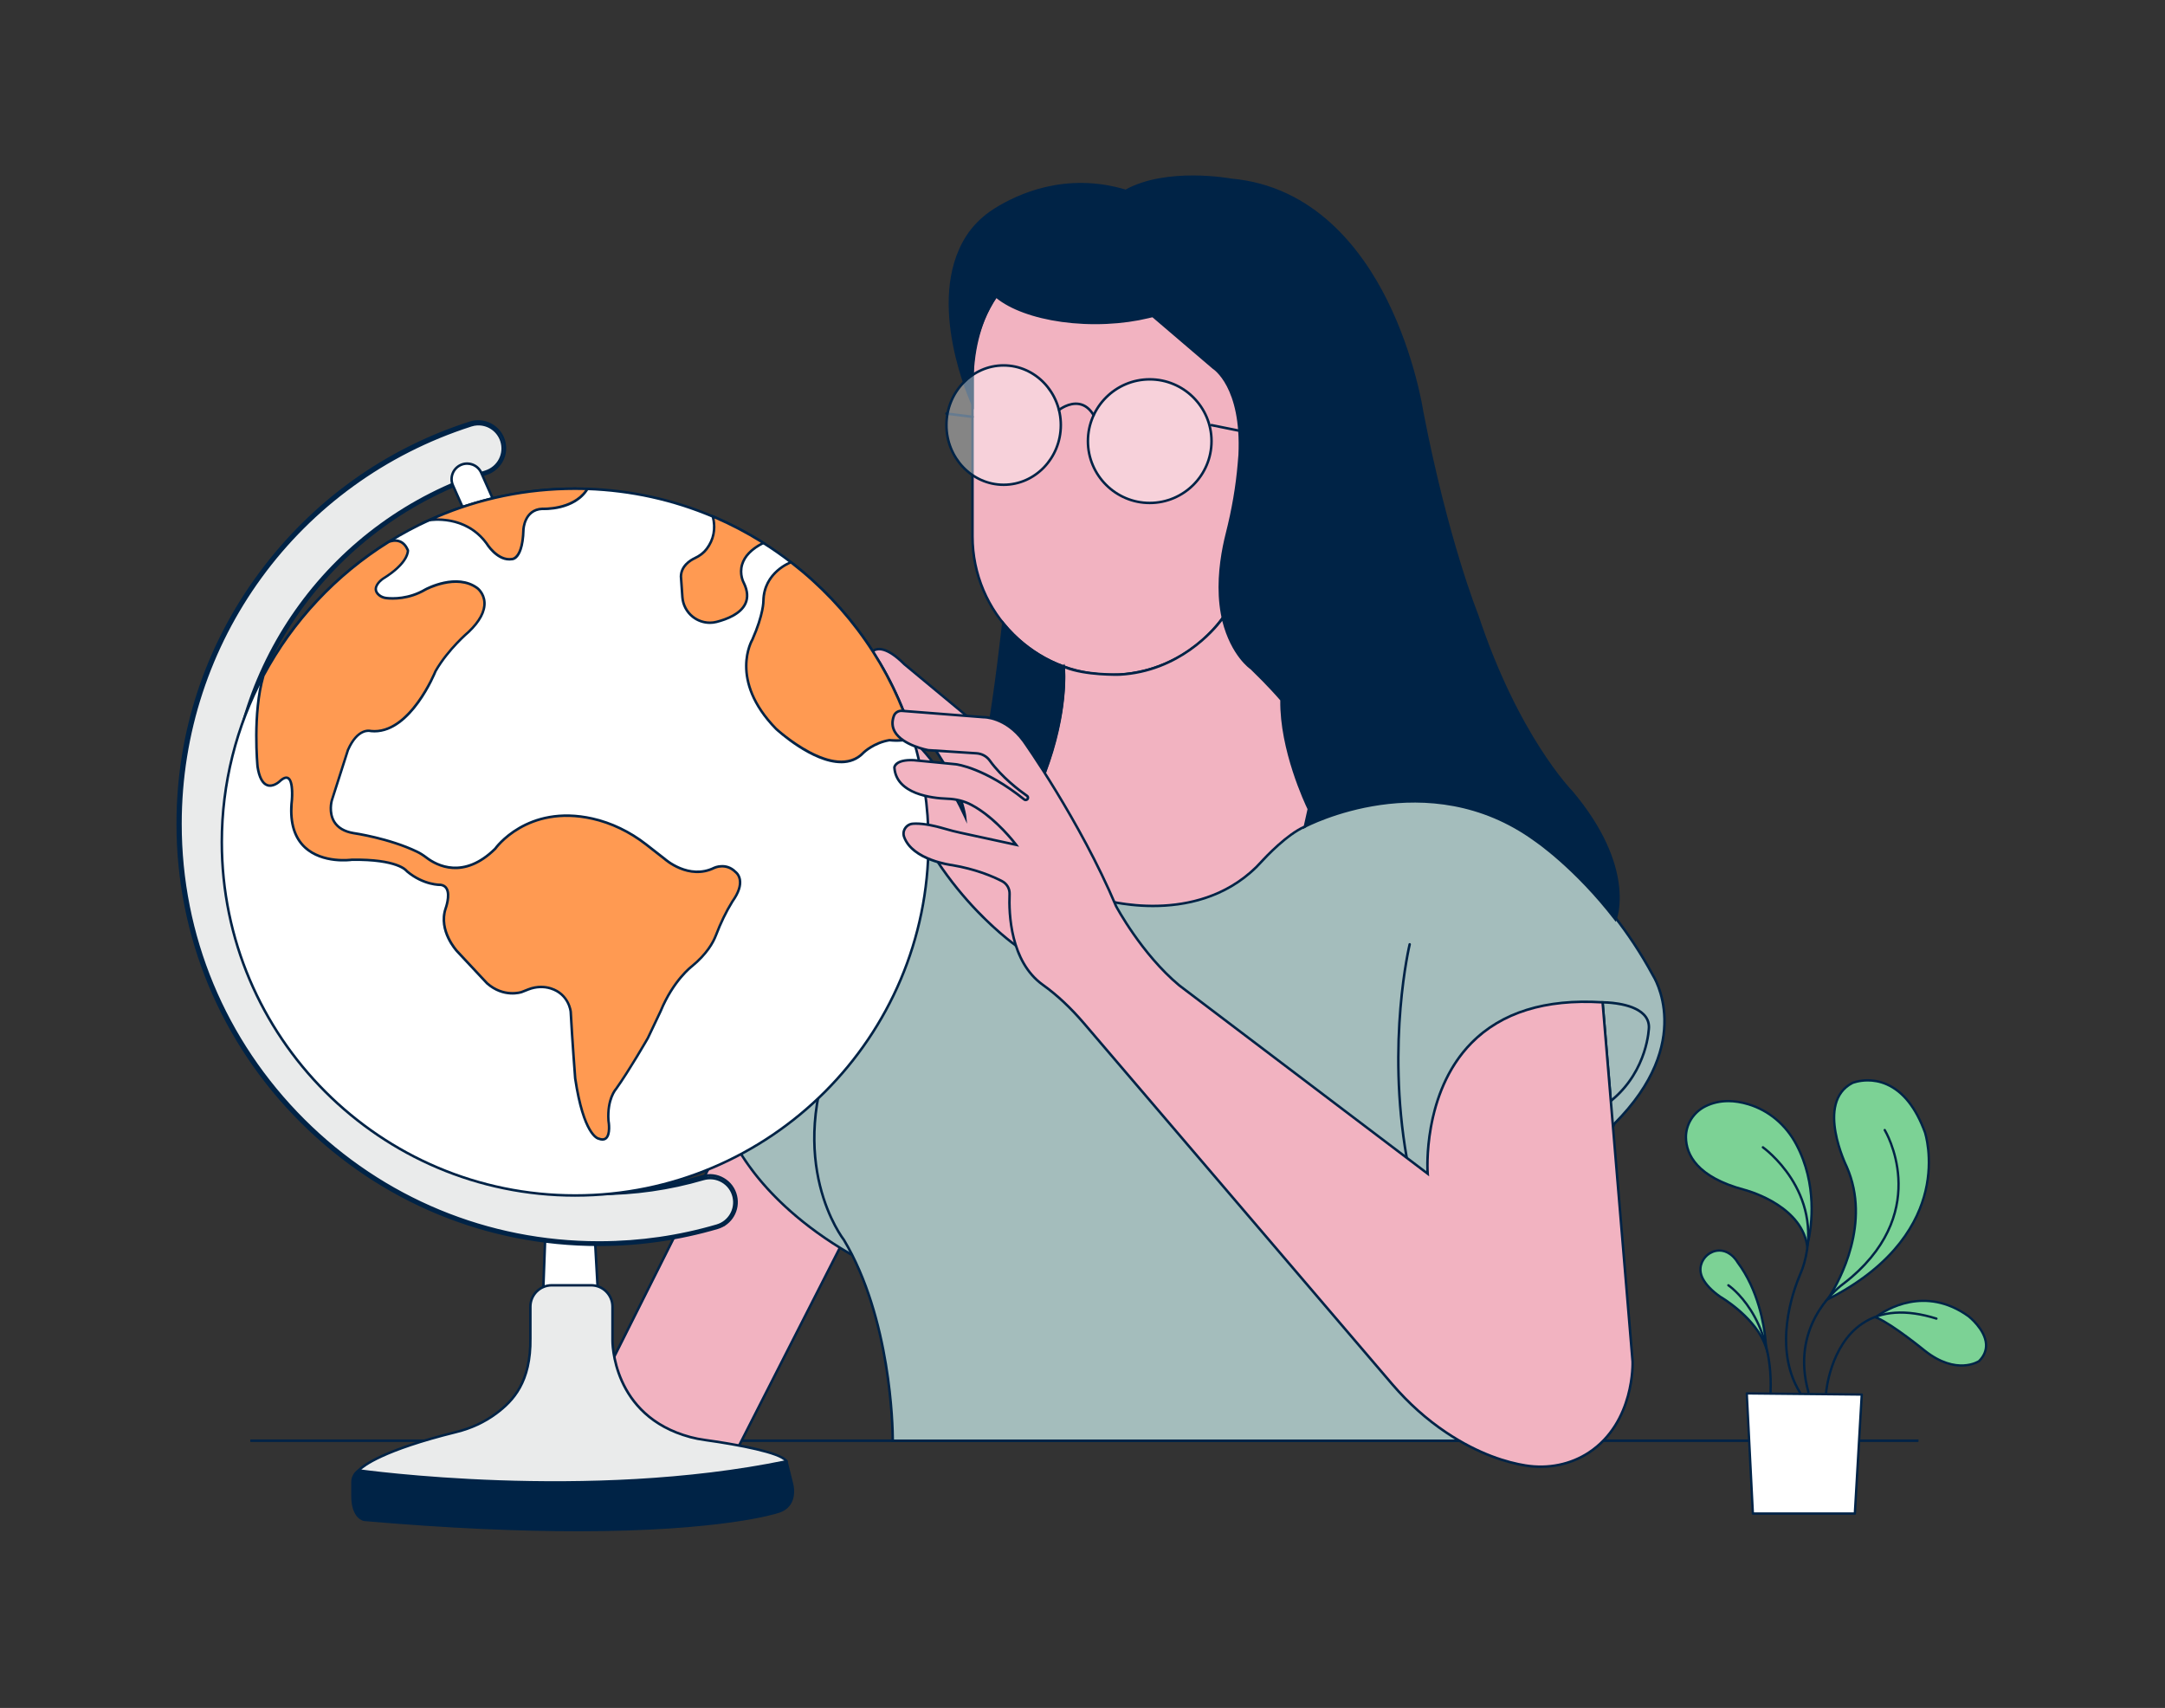 <?xml version="1.0" encoding="UTF-8"?>
<svg xmlns="http://www.w3.org/2000/svg" id="a" width="865.76" height="682.89" viewBox="0 0 865.76 682.89">
  <rect x="0" y="0" width="865.76" height="682.89" fill="#333333" stroke="none"/>
  <g>
    <g>
      <rect x="500.67" y="267.7" width="39" height="68" fill="#002346"></rect>
      <path d="M540.17,336.2h-40v-69h40v69Zm-39-1h38v-67h-38v67Z" fill="#002346"></path>
    </g>
    <rect x="100.1" y="575.54" width="667.07" height="1" fill="#002346"></rect>
    <g>
      <polygon points="291.25 451.43 229.88 573.83 291.25 586.44 337.2 496.26 291.25 451.43" fill="#f2b3c1"></polygon>
      <path d="M291.52,587.01l-62.38-12.82,61.97-123.59,.49,.48,46.21,45.09-46.29,90.85Zm-60.9-13.53l60.36,12.4,45.61-89.51-45.2-44.1-60.77,121.21Z" fill="#002346"></path>
    </g>
    <g>
      <path d="M291.25,451.43s8.52,26.61,48.8,49.96l27.66-35.93-42.4-64.53-34.06,50.5Z" fill="#a4bdbc"></path>
      <path d="M340.18,502.04l-.38-.22c-39.98-23.18-48.94-49.97-49.03-50.24l-.07-.23,34.62-51.32,43.01,65.46-28.14,36.56Zm-48.38-50.54c.95,2.62,10.75,27.45,48.12,49.24l27.17-35.3-41.79-63.6-33.5,49.67Z" fill="#002346"></path>
    </g>
    <g>
      <path d="M522.08,329.94s48.51-26.4,92.06,5.44c0,0,27.38,18.5,46.79,54.48,0,0,17.79,26.28-15.36,59.43l-40.26,94.2v32.57h-248.31s.54-46.68-19.54-80.33c0,0-24.42-30.39-3.26-79.79,0,0,17.63-85.21,54.95-90.64l24.46-6.49,108.47,11.14h0Z" fill="#a4bdbc"></path>
      <path d="M605.81,576.56h-249.32v-.51c.01-.47,.31-46.93-19.46-80.07-.21-.25-24.31-31.12-3.31-80.2,.25-1.17,4.72-22.06,13.5-43.32,8.33-20.18,22.35-44.82,41.86-47.66l24.49-6.5h.09s108.3,11.13,108.3,11.13c2.77-1.44,50.23-25.34,92.47,5.54,.26,.18,27.69,18.97,46.94,54.65,.15,.22,17.59,26.92-15.38,59.95l-40.18,94.02v32.97Zm-248.31-1h247.31v-32.17l40.41-94.45c32.45-32.45,15.47-58.54,15.3-58.8-19.15-35.49-46.38-54.16-46.66-54.35-41.17-30.1-87.38-7.55-91.28-5.55v.26l-108.93-11.19-24.37,6.47c-36.61,5.33-54.41,89.41-54.59,90.26l-.03,.1c-20.8,48.56,2.95,78.98,3.19,79.28,18.84,31.56,19.63,74.97,19.65,80.14Z" fill="#002346"></path>
    </g>
    <g>
      <path d="M444.26,94.02h0c30.58,0,55.36,24.79,55.36,55.37v65.06c0,30.58-24.79,55.37-55.36,55.37h0c-30.58,0-55.36-24.79-55.36-55.37v-65.06c0-30.58,24.79-55.37,55.36-55.37Z" fill="#f2b3c1"></path>
      <path d="M444.26,270.32c-30.8,0-55.87-25.06-55.87-55.87v-65.06c0-30.81,25.06-55.87,55.87-55.87s55.86,25.06,55.86,55.87v65.06c0,30.81-25.06,55.87-55.86,55.87Zm0-175.8c-30.25,0-54.87,24.61-54.87,54.87v65.06c0,30.26,24.61,54.87,54.87,54.87s54.86-24.61,54.86-54.87v-65.06c0-30.26-24.61-54.87-54.86-54.87Z" fill="#002346"></path>
    </g>
    <g>
      <path d="M440.09,100.29c2.05,7.12,7.67,16.13,20.92,26.07l24.16,20.65s11.86,6.99,10.54,34.91l-.29,3.47c-.79,9.4-2.43,18.71-4.76,27.86-3.42,13.41-6.54,36.72,7.35,51.64,.77,.83,1.61,1.6,2.46,2.36,4.29,3.81,23.61,21.89,24.65,39.22,.04,.66,.01,1.32-.04,1.97-.27,3.43-1.04,14.72-3.24,22.05,0,0,48.57-26.19,92.06,5.44,0,0,15.82,10.54,32.07,31.63,0,0,8.35-20.21-17.57-50.96,0,0-21.53-21.53-37.78-70.73,0,0-11.86-29-21.97-81.28,0,0-12.74-86.99-76.44-92.7,0,0-25.53-4.81-42.07,4.46-8.49,4.75-12.75,14.6-10.05,23.95h0Z" fill="#002346"></path>
      <path d="M646.1,368.55l-.53-.69c-16.01-20.77-31.79-31.41-31.95-31.52-42.74-31.09-91.06-5.68-91.54-5.42l-1.06,.57,.35-1.16c2.06-6.87,2.87-17.35,3.17-21.29l.05-.65c.06-.77,.07-1.36,.04-1.9-1.03-17.23-20.58-35.41-24.48-38.88-.96-.86-1.75-1.59-2.49-2.39-14.18-15.23-10.76-39.18-7.47-52.1,2.39-9.38,3.99-18.73,4.75-27.78l.29-3.47c1.29-27.21-10.18-34.37-10.3-34.44l-24.23-20.7c-10.19-7.65-16.94-15.52-20.09-23.45v.55l-.98-3.4c-2.75-9.51,1.48-19.6,10.29-24.53,16.51-9.25,42.15-4.56,42.41-4.51,33.09,2.96,52.24,28.15,62.46,48.76,11.05,22.27,14.35,44.14,14.38,44.36,9.98,51.6,21.82,80.87,21.94,81.16,16.03,48.53,37.46,70.35,37.67,70.57,25.85,30.66,17.76,51.3,17.68,51.5l-.33,.8Zm-80.53-48.65c15.06,0,32.24,3.71,48.62,15.62,.14,.09,15.68,10.56,31.59,30.98,1.17-4.15,4.67-22.97-17.77-49.58-.19-.19-21.77-22.15-37.87-70.9-.11-.26-11.98-29.61-21.99-81.34-.04-.24-3.31-21.97-14.3-44.1-10.11-20.37-29.03-45.26-61.69-48.19-.3-.05-25.59-4.67-41.78,4.4-8.29,4.64-12.33,14.08-9.91,23.05l.09,.32c2.5,8.67,9.48,17.36,20.74,25.81l24.18,20.67c.42,.24,12.03,7.41,10.71,35.31l-.29,3.49c-.76,9.1-2.37,18.5-4.77,27.94-3.25,12.73-6.62,36.3,7.23,51.18,.71,.77,1.49,1.49,2.43,2.33,3.96,3.51,23.76,21.94,24.82,39.56,.04,.59,.02,1.22-.04,2.04l-.05,.65c-.29,3.77-1.04,13.47-2.9,20.41,4.28-2.07,21.44-9.63,42.94-9.63Z" fill="#002346"></path>
    </g>
    <g>
      <path d="M388.89,161.51s-18.86-40.34-2.23-66.67c2.82-4.46,6.68-8.15,11.14-10.97,8.92-5.64,28.31-14.78,52.33-7.53,0,0-11.05,5.11-10.85,17.9,0,0-47.82,3.04-50.39,55.14v12.12h0Z" fill="#002346"></path>
      <path d="M389.39,163.75l-.95-2.03c-.19-.41-18.78-40.89-2.2-67.15,2.79-4.4,6.59-8.15,11.3-11.13,9.4-5.94,28.74-14.83,52.74-7.59l1.26,.38-1.19,.55c-.11,.05-10.75,5.14-10.56,17.44v.48s-.47,.03-.47,.03c-.12,0-12.01,.84-24.04,7.98-11.08,6.57-24.56,20.01-25.88,46.68v14.35Zm42.79-89.6c-15.27,0-27.33,5.85-34.11,10.15-4.58,2.9-8.28,6.54-10.99,10.81-14.08,22.29-2.28,55.17,1.31,63.97v-9.69c1.34-27.16,15.1-40.84,26.4-47.54,10.87-6.44,21.63-7.83,23.98-8.06,.05-10.24,7.28-15.61,10.06-17.3-5.87-1.66-11.45-2.34-16.66-2.34Z" fill="#002346"></path>
    </g>
    <g>
      <path d="M425.35,266.5s2.55,22.33-12,52.84l25.92,39.89s37.76,12.32,63.11-12.54c.61-.6,1.19-1.22,1.76-1.85,2.41-2.64,10.63-11.29,17.68-14.36l1.57-7.04s-11.28-22.59-10.92-43.61c0,0-4.15-4.97-12.01-12.59,0,0-8.03-5.39-11.47-20.17,0,0-14.12,21.15-41.26,22.64,0,0-14.52,.38-22.39-3.2h0Z" fill="#f2b3c1"></path>
      <path d="M461.08,362.72c-12.45,0-21.78-2.95-21.97-3.01l-.17-.06-.1-.15-26.07-40.12,.12-.25c13.42-28.15,12.21-49.54,11.98-52.27l-.39-.18,1.22-1.28,.1,.78c7.73,3.36,21.76,3.04,21.9,3.04,26.57-1.46,40.72-22.21,40.86-22.42l.64-.96,.26,1.12c3.35,14.39,11.18,19.82,11.26,19.87,7.86,7.61,12.07,12.63,12.12,12.68l.12,.14v.19c-.36,20.65,10.75,43.15,10.86,43.38l.08,.16-1.66,7.46-.23,.1c-6.95,3.02-15.16,11.66-17.51,14.24-.67,.74-1.23,1.33-1.78,1.87-12.81,12.56-28.87,15.67-41.65,15.67Zm-21.49-3.91c2.74,.83,38.45,11.05,62.44-12.47,.53-.52,1.08-1.1,1.74-1.83,2.36-2.59,10.54-11.19,17.62-14.38l1.48-6.62c-1-2.07-11.17-23.57-10.9-43.49-.73-.86-4.83-5.6-11.86-12.41-.26-.16-7.79-5.36-11.35-19.36-3.08,4.06-17.13,20.66-41,21.97-.59,.02-13.84,.32-21.84-2.91,.28,4.39,.75,25.15-11.99,52l25.67,39.5Z" fill="#002346"></path>
    </g>
    <g>
      <path d="M401.2,249.25s-2.95,27.21-6.25,45.37l21.29,18.26s10.6-24.83,9.11-46.38c0,0-13.35-3.92-24.15-17.25h0Z" fill="#002346"></path>
      <path d="M416.43,313.7l-22.03-18.89,.05-.28c3.26-17.94,6.22-45.06,6.25-45.33l.13-1.19,.76,.93c10.58,13.06,23.77,17.05,23.9,17.08l.33,.1,.02,.35c1.48,21.42-9.04,46.36-9.15,46.61l-.27,.63Zm-20.94-19.28l20.55,17.62c1.61-3.98,10.04-25.97,8.83-45.18-2.1-.7-13.63-4.96-23.31-16.39-.6,5.39-3.22,28.12-6.07,43.95Z" fill="#002346"></path>
    </g>
    <g>
      <path d="M640.85,400.77s18.55-.17,18.55,9.93c0,0-.19,17.3-15.26,29.51l-3.3-39.44h.01Z" fill="#a4bdbc"></path>
      <path d="M643.72,441.19l-3.42-40.92h.54v.5s0-.5,0-.5c.48,0,11.73-.05,16.72,4.9,1.55,1.53,2.33,3.39,2.33,5.53,0,.18-.37,17.68-15.45,29.9l-.73,.59Zm-2.34-39.92l3.17,37.94c14-11.89,14.34-28.35,14.34-28.52,0-1.85-.68-3.48-2.04-4.81-4.11-4.07-13.19-4.55-15.48-4.6Z" fill="#002346"></path>
    </g>
    <path d="M617.99,504.74c-.26,0-.53-.1-.72-.31-15.97-16.74-46.55-34.11-46.86-34.29-.48-.27-.65-.88-.38-1.36,.27-.48,.88-.65,1.36-.38,.31,.17,31.14,17.69,47.32,34.65,.38,.4,.37,1.03-.03,1.41-.19,.18-.44,.28-.69,.28Z" fill="#ec1c24"></path>
    <path d="M562.53,463.43c-.24,0-.45-.17-.49-.41-8.16-46.45,1.1-85.19,1.19-85.57,.07-.27,.34-.43,.6-.37s.43,.34,.37,.6c-.09,.38-9.3,38.93-1.18,85.16,.05,.27-.13,.53-.41,.58h-.08Z" fill="#002346"></path>
    <path d="M388.9,167.16h-.06l-10.42-1.31c-.27-.03-.47-.28-.43-.56s.29-.47,.56-.43l10.42,1.31c.27,.03,.47,.28,.43,.56-.03,.25-.25,.44-.5,.44h0Z" fill="#002346"></path>
    <path d="M437.34,166.51c-.17,0-.34-.09-.43-.24-1.45-2.43-3.28-3.86-5.42-4.24-3.91-.71-7.67,2.25-7.7,2.28-.21,.17-.53,.14-.7-.08s-.14-.53,.08-.7c.17-.13,4.13-3.27,8.5-2.49,2.45,.44,4.5,2.03,6.11,4.72,.14,.24,.06,.54-.17,.69-.08,.05-.17,.07-.26,.07h0Z" fill="#002346"></path>
    <path d="M495.63,172.72h-.1l-11.16-2.25c-.27-.05-.45-.32-.39-.59,.05-.27,.32-.45,.59-.39l11.16,2.25c.27,.05,.45,.32,.39,.59-.05,.24-.26,.4-.49,.4h0Z" fill="#002346"></path>
    <g>
      <path d="M406.24,378.05s-40.02-27.59-49.35-77.08c0,0-1.22-8.92,5.27-7.57,0,0,12.65,8.88,23.76,33.04,0,0-1.77-17.91-23.97-41.6-2.28-2.43-4.72-4.71-7.24-6.89-3.58-3.11-10.14-10.15-5.93-17.18,.2-.33,.48-.6,.81-.78,1.34-.74,5.01-1.47,12.03,5.55l28.67,23.8,21.91,15.33,13.3,38.22-19.26,35.16h0Z" fill="#f2b3c1"></path>
      <path d="M406.41,378.77l-.46-.31c-.4-.28-40.3-28.28-49.56-77.4-.03-.23-.66-5.07,1.68-7.26,1.02-.96,2.43-1.25,4.18-.89l.19,.08c.12,.08,11.51,8.25,22.08,29.39-1.84-6.59-7.3-20.51-22.94-37.2-2.09-2.23-4.45-4.47-7.2-6.85-3.3-2.87-10.5-10.35-6.03-17.82,.25-.41,.59-.74,1-.96,1.68-.93,5.56-1.43,12.62,5.64l28.64,23.77,22.01,15.4,.05,.15,13.37,38.43-19.63,35.84Zm-45.5-85.01c-.88,0-1.6,.26-2.15,.77-1.97,1.83-1.38,6.33-1.38,6.37,8.65,45.86,44.25,73.17,48.69,76.41l18.88-34.47-13.17-37.86-21.78-15.24-28.7-23.82c-6.88-6.88-10.31-6.14-11.47-5.5-.25,.14-.47,.35-.62,.6-3.93,6.57,1.96,13.18,5.83,16.54,2.78,2.4,5.16,4.67,7.28,6.92,22.06,23.54,24.08,41.71,24.1,41.89l.29,2.97-1.25-2.71c-10.45-22.73-22.41-31.96-23.51-32.78-.37-.07-.72-.11-1.04-.11Z" fill="#002346"></path>
    </g>
    <g>
      <polygon points="239.41 522.32 217 522.32 218.26 488.27 237.51 488.27 239.41 522.32" fill="#fff"></polygon>
      <path d="M239.41,522.82h-22.42c-.14,0-.27-.06-.36-.15-.09-.1-.14-.23-.14-.37l1.27-34.04c.01-.27,.23-.48,.5-.48h19.25c.27,0,.48,.21,.5,.47l1.9,34.04c0,.14-.04,.27-.14,.37s-.23,.16-.36,.16h0Zm-21.9-1h21.37l-1.84-33.04h-18.29l-1.23,33.04h0Z" fill="#002346"></path>
    </g>
    <g>
      <g>
        <path d="M286.75,490.44c-14.84,4.35-30.53,6.71-46.77,6.77-92.77,.31-168.42-75.08-168.42-167.85,0-74.82,48.95-138.2,116.57-159.87,5.33-1.71,11.04,1.26,12.77,6.59h0c1.75,5.4-1.25,11.15-6.66,12.89-59.11,19-101.95,74.3-102.28,139.65-.4,81.51,65.92,148.18,147.44,148.18,14.43,0,28.37-2.07,41.55-5.94,5.64-1.65,11.5,1.75,12.83,7.47h0c1.23,5.26-1.86,10.59-7.04,12.11h.01Z" fill="#eaebeb"></path>
        <path d="M239.41,497.71c-44.79,0-86.95-17.45-118.78-49.17-31.96-31.86-49.56-74.18-49.56-119.18,0-36.39,11.42-71.02,33.03-100.16,21.18-28.57,50.19-49.38,83.89-60.18,5.57-1.79,11.58,1.31,13.4,6.91,.88,2.72,.65,5.61-.65,8.15-1.32,2.57-3.56,4.48-6.33,5.37-60.65,19.49-101.61,75.43-101.93,139.18-.19,39.29,15.03,76.34,42.87,104.31,27.83,27.97,64.79,43.37,104.08,43.37,14.1,0,28.03-1.99,41.41-5.92,2.87-.84,5.87-.47,8.44,1.03,2.56,1.5,4.34,3.91,5.01,6.81,1.1,4.69-1.08,9.43-5.08,11.72h1.04l-3.33,.98c-15.17,4.45-30.95,6.73-46.91,6.79-.19,0-.39,0-.58,0Zm-48.2-328.2c-.97,0-1.95,.15-2.92,.46-69.52,22.28-116.22,86.33-116.22,159.39,0,44.73,17.5,86.81,49.27,118.47,31.64,31.53,73.55,48.88,118.07,48.88,.19,0,.38,0,.57,0,15.55-.06,30.94-2.24,45.75-6.49l.87-.26c4.93-1.45,7.87-6.5,6.69-11.52-.61-2.62-2.22-4.81-4.54-6.17-2.33-1.36-5.05-1.7-7.66-.93-13.47,3.96-27.5,5.96-41.69,5.96-39.55,0-76.77-15.51-104.78-43.66-28.02-28.16-43.35-65.46-43.16-105.02,.32-64.19,41.57-120.5,102.63-140.12,2.51-.81,4.55-2.54,5.75-4.87,1.18-2.3,1.39-4.93,.59-7.39-1.33-4.1-5.14-6.73-9.22-6.73Z" fill="#002346"></path>
      </g>
      <g>
        <path d="M239.41,497.71c-44.79,0-86.95-17.45-118.78-49.17-31.96-31.86-49.56-74.18-49.56-119.18,0-36.39,11.42-71.02,33.03-100.16,21.19-28.57,50.2-49.38,83.89-60.18,5.57-1.78,11.58,1.31,13.4,6.91,.88,2.72,.65,5.61-.65,8.15-1.32,2.57-3.56,4.48-6.33,5.36-60.65,19.5-101.61,75.42-101.93,139.18-.19,39.29,15.03,76.34,42.86,104.31,27.83,27.97,64.79,43.37,104.07,43.37,14.09,0,28.02-1.99,41.41-5.92,2.86-.84,5.86-.48,8.44,1.03,2.57,1.5,4.35,3.92,5.02,6.81,1.29,5.53-1.96,11.11-7.39,12.7h0c-15.17,4.45-30.95,6.74-46.91,6.79h-.57Zm-48.2-328.2c-.97,0-1.95,.15-2.92,.46-69.52,22.28-116.23,86.33-116.23,159.39,0,44.73,17.5,86.8,49.27,118.47,31.64,31.53,73.56,48.88,118.08,48.88h.57c15.86-.05,31.55-2.32,46.63-6.75h0c4.92-1.44,7.86-6.5,6.69-11.51-.61-2.62-2.23-4.82-4.55-6.17-2.33-1.36-5.05-1.69-7.65-.93-13.48,3.95-27.51,5.96-41.69,5.96-39.55,0-76.76-15.51-104.78-43.66-28.02-28.16-43.35-65.46-43.15-105.02,.32-64.18,41.56-120.49,102.62-140.12,2.51-.81,4.55-2.54,5.74-4.87,1.18-2.3,1.39-4.93,.59-7.39-1.33-4.1-5.14-6.73-9.23-6.73h0Z" fill="#eaebeb"></path>
        <path d="M239.98,498.21h-.58c-44.91,0-87.21-17.52-119.12-49.32-32.05-31.95-49.71-74.41-49.71-119.53,0-36.5,11.46-71.23,33.13-100.46,21.25-28.65,50.35-49.53,84.14-60.36,5.84-1.86,12.13,1.38,14.03,7.23,.92,2.85,.68,5.88-.68,8.53-1.39,2.7-3.74,4.69-6.62,5.61-60.44,19.43-101.26,75.17-101.58,138.71-.19,39.16,14.98,76.08,42.71,103.96,27.73,27.87,64.57,43.22,103.71,43.22,14.05,0,27.93-1.99,41.27-5.9,3-.88,6.14-.5,8.83,1.08,2.69,1.57,4.55,4.1,5.25,7.13,1.35,5.79-2.05,11.63-7.74,13.29-15.23,4.47-31.06,6.76-47.05,6.81Zm-.57-1h0Zm-1.37,0c.21,0,.42,0,.64,0-.21,0-.42,0-.64,0Zm2.55,0h0Zm.05,0s-.01,0-.02,0c0,0,.01,0,.02,0Zm.05,0h0Zm.05,0h0Zm.05,0h0Zm.05,0s-.01,0-.02,0c0,0,.01,0,.02,0Zm.05,0h0Zm-3.42,0s.05,0,.08,0c-.02,0-.05,0-.08,0Zm-.42,0s.02,0,.04,0c-.01,0-.02,0-.04,0Zm-.36,0c.05,0,.11,0,.16,0-.05,0-.11,0-.16,0Zm-.59-.01c.12,0,.23,0,.35,0-.12,0-.23,0-.35,0Zm-.25,0c.06,0,.12,0,.18,0-.06,0-.12,0-.18,0Zm-.26,0h0Zm-2.74-.08c.88,.03,1.76,.06,2.64,.08-.88-.02-1.76-.05-2.64-.08Zm-1.34-.06c.42,.02,.84,.04,1.26,.05-.42-.02-.84-.03-1.26-.05Zm-.28-.01c.08,0,.16,0,.24,.01-.08,0-.16,0-.24-.01Zm-.28-.01c.06,0,.13,0,.19,0-.06,0-.12,0-.19,0Zm-.17,0s.02,0,.03,0c0,0-.02,0-.03,0Zm-.19-.01s.06,0,.1,0c-.03,0-.06,0-.1,0Zm-.07,0s.02,0,.04,0c-.01,0-.03,0-.04,0Zm-.19-.01s0,0,.01,0c0,0,0,0-.01,0Zm-.07,0s.02,0,.04,0c-.01,0-.02,0-.04,0Zm-.19-.01s.06,0,.09,0c-.03,0-.06,0-.09,0Zm-.07,0s.01,0,.02,0c0,0-.01,0-.02,0Zm-.32-.02-.06,0s.01,0,.02,0c0,0-.01,0-.02,0Zm-.06,0s.03,0,.04,0c-.01,0-.03,0-.04,0Zm-.07,0s.04,0,.06,0c-.02,0-.04,0-.06,0Zm-38.65-326.9c-.79,.04-1.58,.18-2.35,.43-69.31,22.21-115.88,86.08-115.88,158.91,0,44.59,17.45,86.54,49.12,118.12,31.54,31.43,73.35,48.73,117.73,48.73h.57c15.82-.05,31.46-2.31,46.49-6.73,4.67-1.37,7.45-6.16,6.34-10.92-.58-2.49-2.11-4.57-4.31-5.85-2.21-1.29-4.79-1.6-7.26-.88-13.54,3.97-27.62,5.98-41.83,5.98-39.68,0-77.01-15.56-105.13-43.81-28.12-28.26-43.5-65.68-43.3-105.38,.32-64.4,41.7-120.9,102.97-140.59,2.38-.77,4.32-2.41,5.45-4.62,1.12-2.18,1.32-4.67,.56-7.01-1.24-3.82-4.76-6.38-8.75-6.38h-.41Zm96.06,320.39s-.07,.02-.11,.03l-.06,.02s.04-.01,.05-.02c.04-.01,.07-.02,.11-.03Zm-2.98-19.96c1.79,0,3.54,.47,5.13,1.4,2.44,1.42,4.14,3.72,4.79,6.49,.95,4.06-.67,8.14-3.82,10.5,3.16-2.36,4.77-6.44,3.83-10.5-.64-2.76-2.34-5.06-4.78-6.49-2.46-1.44-5.31-1.79-8.05-.98-13.43,3.94-27.41,5.94-41.55,5.94-39.42,0-76.5-15.45-104.42-43.52-27.87-28.01-43.14-65.08-43.01-104.43-.14,39.34,15.13,76.42,43.01,104.44,27.93,28.06,65.01,43.51,104.42,43.51,14.12,0,28.1-2,41.55-5.94,.96-.28,1.94-.42,2.91-.42ZM198.11,171.71c1.26,1.16,2.24,2.66,2.8,4.38,.84,2.59,.62,5.35-.62,7.77-.04,.09-.09,.17-.14,.26,.05-.09,.1-.18,.15-.27,1.24-2.42,1.46-5.18,.62-7.77-.56-1.73-1.55-3.22-2.81-4.37Zm-5.76-2.63c.22,.03,.45,.06,.67,.1-.22-.04-.44-.07-.67-.1h0Z" fill="#002346"></path>
      </g>
    </g>
    <g>
      <path d="M184.28,185.9h0c3.13-1.39,6.79,.02,8.18,3.15l5.91,13.3-11.33,5.04-5.91-13.3c-1.39-3.13,.02-6.79,3.15-8.18Z" fill="#fff"></path>
      <path d="M186.78,208.04l-6.11-13.75c-.73-1.63-.77-3.45-.13-5.13,.64-1.67,1.9-2.99,3.53-3.72,1.63-.73,3.45-.77,5.13-.13s2.99,1.9,3.72,3.53l6.11,13.75-12.25,5.44Zm0-22.18c-.79,0-1.57,.16-2.31,.49-1.39,.62-2.46,1.74-3,3.16-.55,1.42-.51,2.97,.11,4.36l5.71,12.84,10.42-4.63-5.71-12.84c-.62-1.39-1.74-2.46-3.16-3-.67-.26-1.36-.38-2.05-.38Z" fill="#002346"></path>
    </g>
    <g>
      <path d="M143.47,587.93s5.29-7.05,38.98-15.36c5.72-1.41,11.14-3.85,15.88-7.35,7.53-5.56,13.98-13.5,13.77-30.15v-12.62c0-4.72,3.83-8.55,8.55-8.55h15.74c4.72,0,8.55,3.83,8.55,8.55v13.43s-.75,30.17,31.13,38.72c1.99,.54,4.03,.91,6.07,1.19,7.25,1.01,30.12,4.47,32.34,8.49l-6.86,9.4-122.21,11.31-34.38-8.68-7.56-8.38h0Z" fill="#eaebeb"></path>
      <path d="M185.37,605.5l-.08-.02-34.52-8.72-7.94-8.8,.25-.33c.22-.29,5.78-7.28,39.26-15.54,5.84-1.44,11.13-3.89,15.7-7.27,6.83-5.05,13.79-12.53,13.56-29.74v-12.63c0-4.99,4.06-9.05,9.05-9.05h15.74c4.99,0,9.05,4.06,9.05,9.05v13.43c0,.31-.36,29.89,30.76,38.24,1.79,.48,3.76,.87,6.01,1.18,9.08,1.26,30.44,4.63,32.71,8.75l.15,.28-7.18,9.84-.22,.02-122.3,11.32h0Zm-34.07-9.65l34.14,8.63,121.9-11.28,6.52-8.93c-2.39-2.96-17.84-6.05-31.8-7.99-2.29-.32-4.3-.71-6.13-1.2-31.9-8.56-31.51-38.91-31.5-39.22v-13.42c0-4.44-3.61-8.05-8.05-8.05h-15.74c-4.44,0-8.05,3.61-8.05,8.05v12.62c.23,17.66-6.93,25.35-13.97,30.55-4.68,3.46-10.08,5.96-16.05,7.43-29.26,7.22-36.98,13.47-38.42,14.88l7.16,7.93h-.01Z" fill="#002346"></path>
    </g>
    <g>
      <path d="M371.3,336.69c0,78.03-63.27,141.3-141.3,141.3s-141.3-63.27-141.3-141.3c0-24.07,6.02-46.73,16.63-66.57,11.72-21.9,29.05-40.36,50.06-53.44,0,0,.02,0,.05-.03,5.18-3.24,10.58-6.14,16.18-8.68h.02c17.79-8.08,37.55-12.58,58.36-12.58,1.64,0,3.27,.03,4.9,.08,17.74,.61,34.66,4.48,50.16,11.05,7.05,2.98,13.8,6.53,20.21,10.57,3.8,2.39,7.48,4.97,11.02,7.71,22.83,17.64,40.13,42.11,48.8,70.35,4.03,13.13,6.21,27.08,6.21,41.53h0Z" fill="#fff"></path>
      <path d="M230,478.49c-78.19,0-141.8-63.61-141.8-141.8,0-23.29,5.77-46.39,16.69-66.81,11.74-21.93,29.11-40.47,50.24-53.63l.12-.08c5.17-3.23,10.61-6.15,16.16-8.67l.12-.04c18.42-8.35,38.09-12.58,58.47-12.58,1.56,0,3.16,.03,4.92,.08,17.46,.6,34.4,4.33,50.34,11.09,6.95,2.94,13.78,6.51,20.28,10.61,3.76,2.37,7.48,4.97,11.06,7.74,23.41,18.09,40.35,42.5,48.97,70.6,4.14,13.48,6.23,27.5,6.23,41.68h0c0,78.2-63.61,141.81-141.8,141.81ZM155.57,217.16c-20.94,13.06-38.16,31.45-49.8,53.2-10.84,20.27-16.57,43.21-16.57,66.33,0,77.64,63.16,140.8,140.8,140.8s140.8-63.16,140.8-140.8h0c0-14.09-2.08-28.01-6.19-41.39-8.57-27.9-25.38-52.14-48.63-70.1-3.55-2.75-7.25-5.33-10.98-7.68-6.46-4.07-13.24-7.61-20.14-10.53-15.83-6.71-32.65-10.41-49.98-11.01-1.74-.05-3.34-.08-4.88-.08-20.27,0-39.84,4.22-58.15,12.54l-.12,.04c-5.49,2.5-10.86,5.38-15.97,8.57l-.11,.11h-.08Z" fill="#002346"></path>
    </g>
    <g>
      <path d="M297.46,233.13c4.74,9.76-4.49,13.89-10.98,15.54-3.3,.84-6.8,.05-9.46-2.07h0c-2.42-1.92-3.92-4.77-4.14-7.85l-.58-8.27c.09-4.06,3.41-6.3,5.62-7.34,1.82-.86,3.47-2.06,4.68-3.67,3.44-4.56,3.38-9.32,2.46-12.95,7.05,2.98,13.8,6.53,20.21,10.57-13.24,6.62-7.81,16.03-7.81,16.03h0Z" fill="#ff9a52"></path>
      <path d="M283.86,249.49c-2.56,0-5.1-.87-7.15-2.5-2.52-2-4.1-4.99-4.33-8.21l-.58-8.27c.1-4.44,3.74-6.81,5.91-7.83,1.9-.9,3.42-2.08,4.49-3.52,2.76-3.65,3.55-7.87,2.38-12.53l-.25-.98,.93,.39c6.96,2.94,13.78,6.51,20.28,10.61l.75,.47-.79,.4c-4.49,2.25-7.27,5.04-8.25,8.31-1.15,3.84,.63,6.99,.65,7.03l.07,.15c1.52,3.19,1.71,6.06,.56,8.54-1.99,4.28-7.58,6.5-11.92,7.6-.9,.23-1.82,.34-2.74,.34Zm1.9-42.13c.9,4.54-.05,8.81-2.76,12.41-1.18,1.57-2.81,2.85-4.87,3.82-1.96,.92-5.25,3.04-5.33,6.9l.58,8.22c.21,2.94,1.65,5.67,3.95,7.49,2.55,2.03,5.92,2.77,9.03,1.98,4.13-1.05,9.43-3.12,11.26-7.05,1.03-2.22,.83-4.84-.6-7.79l-.04-.08c-.32-.6-1.86-3.81-.68-7.72,1-3.34,3.69-6.2,7.97-8.51-5.95-3.7-12.17-6.95-18.5-9.69Z" fill="#002346"></path>
    </g>
    <g>
      <path d="M365.09,295.16c-4.21,1.42-9.38,.78-9.38,.78-6.24,1.01-10.3,4.89-10.3,4.89-11.52,12.39-35.11-9.45-35.11-9.45-19.24-19.75-9.45-35.61-9.45-35.61,4.56-10.3,4.43-15.53,4.43-15.53,.2-11.64,11.02-15.43,11.02-15.43,22.83,17.64,40.13,42.11,48.8,70.35h0Z" fill="#ff9a52"></path>
      <path d="M336.35,305.18c-11.7,0-25.63-12.74-26.39-13.44-19.31-19.82-9.64-36.08-9.54-36.24,4.43-10.02,4.36-15.2,4.36-15.25,.2-11.87,11.24-15.88,11.36-15.91l.26-.09,.21,.17c23.41,18.09,40.35,42.5,48.97,70.6l.2,.65h-.61c-4.03,1.33-8.78,.86-9.45,.78-5.96,.99-9.93,4.71-9.97,4.75-2.67,2.88-5.94,3.99-9.41,3.99Zm-20.13-79.81c-1.59,.65-10.26,4.7-10.44,14.87,0,.2,.08,5.44-4.47,15.72-.13,.22-9.37,15.84,9.35,35.06,.21,.2,23.34,21.34,34.38,9.46,.19-.18,4.27-4.02,10.59-5.04h.07s.07,0,.07,0c.05,0,4.74,.56,8.7-.61-8.58-27.61-25.26-51.61-48.26-69.45Z" fill="#002346"></path>
    </g>
    <g>
      <path d="M234.9,195.48c-5.33,8.67-18.06,7.97-18.06,7.97-7.22,.31-7.53,8.32-7.53,8.32-.32,11.92-4.55,11.77-4.55,11.77-5.81,.94-10.2-6.28-10.2-6.28-8.45-11.52-22.33-9.38-22.92-9.28,17.79-8.08,37.55-12.58,58.36-12.58,1.64,0,3.27,.03,4.9,.08Z" fill="#ff9a52"></path>
      <path d="M203.62,224.13c-5.4,0-9.32-6.32-9.49-6.61-8.29-11.3-21.84-9.15-22.41-9.05l-3.8,.64,3.51-1.59c18.44-8.38,38.15-12.62,58.57-12.62,1.54,0,3.15,.03,4.92,.08l.86,.03-.45,.74c-5.42,8.82-17.98,8.24-18.51,8.21-6.62,.29-6.99,7.53-7,7.84-.19,7.12-1.79,10.09-3.1,11.32-1,.94-1.88,.93-1.96,.93-.38,.06-.75,.09-1.12,.09Zm-28.67-16.88c4.85,0,13.82,1.27,20.01,9.71,.07,.1,4.31,6.96,9.72,6.08,.12,0,3.83-.17,4.13-11.29,0-.09,.42-8.48,8.01-8.81,.17,0,11.8,.54,17.17-7-1.41-.04-2.72-.05-3.99-.05-19.29,0-37.94,3.82-55.49,11.36,.14,0,.29,0,.44,0Z" fill="#002346"></path>
    </g>
    <g>
      <path d="M292.97,360.3l-.18,.3c-2.62,4.24-4.73,8.76-6.51,13.41-1.2,3.13-3.82,7.58-9.59,12.34,0,0-7.33,5.43-12.49,17.91l-5.15,10.85s-7.33,12.76-12.75,20.36c0,0-3.53,3.82-2.99,12.49,0,0,1.72,9.49-3.89,7.31,0,0-5.9-.54-9.42-24.15,0,0-1.15-14.93-1.79-26.6,0,0-.64-6.99-7.93-9.31-2.94-.94-6.14-.74-9.02,.39l-2.69,1.06s-7.06,2.44-13.84-3.53l-11.91-12.75s-7.63-8.14-4.64-17.1c0,0,3.25-8.69-1.9-9.5,0,0-6.79,.27-13.57-5.43,0,0-2.99-4.88-21.99-4.61,0,0-26.05,3.8-24.15-22.25,0,0,1.9-15.47-4.88-8.96,0,0-6.79,6.24-8.69-5.97,0,0-2.13-21.02,2.33-36.42h0c11.72-21.92,29.05-40.37,50.06-53.45,0,0,.02,0,.05-.03,.55-.24,5.4-2.18,7.69,3.41,0,0,.54,4.85-9.97,11.32,0,0-5.24,3.5-1.57,6.55,.83,.69,1.87,1.09,2.96,1.2,2.72,.3,9.08,.42,15.59-3.44,0,0,12.4-6.74,20.75-.54,0,0,8.36,6.2-3.5,17.52,0,0-8.09,6.74-13.2,15.63,0,0-10.25,25.6-25.87,23.99,0,0-5.12-1.61-9.16,7.55l-6.47,20.21s-3.23,11.01,8.62,13.05c0,0,14.18,1.99,25.48,7.45,1.37,.66,2.63,1.5,3.84,2.42,3.65,2.77,14.58,9,27.37-3.58,0,0,12.47-18,38.89-12.08,7.83,1.75,15.12,5.36,21.45,10.29l7.51,5.86s9.5,8.65,19.81,3.51c0,0,4.64-2.18,8.42,1.63,0,0,4.88,3.27-1.1,11.68h-.01Z" fill="#ff9a52"></path>
      <path d="M240.94,456.1c-.5,0-1.05-.11-1.65-.34-.8-.16-6.43-2.09-9.78-24.56-.02-.18-1.16-15.1-1.79-26.65-.02-.25-.71-6.67-7.58-8.86-2.74-.88-5.83-.74-8.69,.38l-2.69,1.06c-.32,.11-7.43,2.47-14.35-3.62l-11.95-12.78c-.32-.34-7.8-8.46-4.75-17.6,.03-.07,1.88-5.12,.44-7.6-.41-.7-1.05-1.11-1.94-1.25-.19,.02-6.97,.22-13.81-5.54l-.11-.12s-3.22-4.63-21.56-4.37c-.42,.07-11.89,1.65-19.14-5.09-4.23-3.94-6.09-9.89-5.52-17.7,.42-3.42,.47-9.11-1.16-9.93-.79-.4-2,.52-2.88,1.36-.12,.11-2.7,2.44-5.31,1.52-2.11-.74-3.54-3.36-4.22-7.78-.02-.24-2.09-21.32,2.34-36.64l.04-.1c11.73-21.93,29.1-40.48,50.24-53.64l.14-.08c.48-.21,2.66-1.03,4.84-.15,1.52,.62,2.69,1.91,3.48,3.84l.03,.13c.02,.21,.45,5.24-10.21,11.8,0,0-2.54,1.72-2.63,3.62-.04,.77,.33,1.46,1.12,2.12,.73,.61,1.66,.98,2.69,1.09,2.44,.27,8.79,.48,15.29-3.37,.53-.29,12.79-6.83,21.3-.51,.11,.08,2.81,2.12,3.05,6,.24,3.81-1.95,7.94-6.5,12.28-.11,.09-8.11,6.81-13.11,15.52-.38,.96-9.91,24.31-24.87,24.32-.49,0-.99-.02-1.49-.08l-.1-.02c-.19-.06-4.77-1.31-8.55,7.27l-6.45,20.16s-1.29,4.57,.95,8.17c1.39,2.22,3.84,3.65,7.28,4.24,.13,.02,14.37,2.06,25.61,7.49,1.26,.6,2.5,1.39,3.93,2.47,3.92,2.98,14.38,8.6,26.72-3.54,.07-.11,12.9-18.14,39.35-12.21,7.63,1.71,15.12,5.3,21.65,10.38l7.51,5.86c.12,.11,9.4,8.38,19.28,3.46,.06-.03,5.02-2.29,9,1.73t0,0s1.49,1.03,1.91,3.32c.47,2.55-.53,5.58-2.96,9h0s-.17,.28-.17,.28c-2.42,3.92-4.54,8.28-6.47,13.33-1.15,3.01-3.78,7.63-9.74,12.55-.09,.07-7.31,5.53-12.35,17.72l-5.16,10.87c-.09,.16-7.42,12.9-12.79,20.44-.07,.08-3.42,3.85-2.9,12.17,.1,.54,.98,5.8-1.19,7.59-.47,.39-1.03,.58-1.68,.58Zm-24.54-61.98c1.38,0,2.74,.21,4.04,.62,7.52,2.39,8.27,9.67,8.28,9.74,.63,11.55,1.78,26.46,1.79,26.61,3.37,22.6,8.93,23.68,8.98,23.69l.12,.03c1.06,.41,1.84,.39,2.38-.06,1.46-1.2,1.1-5.24,.84-6.7-.55-8.84,2.96-12.76,3.12-12.92,5.3-7.44,12.61-20.14,12.68-20.27l5.13-10.81c5.14-12.44,12.34-17.87,12.64-18.1,5.77-4.76,8.31-9.22,9.42-12.12,1.96-5.11,4.1-9.53,6.55-13.49l.25-.39c2.18-3.08,3.15-5.91,2.75-8.15-.34-1.9-1.52-2.74-1.57-2.77-3.55-3.57-7.75-1.67-7.93-1.59-10.49,5.23-20.26-3.5-20.36-3.59l-7.48-5.84c-6.42-5-13.76-8.52-21.25-10.2-25.79-5.78-38.25,11.7-38.37,11.88-12.95,12.75-23.95,6.83-28.08,3.69-1.37-1.04-2.56-1.79-3.75-2.37-11.1-5.36-25.19-7.39-25.33-7.41-3.75-.65-6.43-2.23-7.97-4.7-2.48-3.98-1.12-8.78-1.06-8.98l6.47-20.22c4.02-9.11,9.11-8.06,9.73-7.89,15.03,1.51,25.21-23.43,25.31-23.68,5.13-8.93,13.26-15.76,13.34-15.83,4.29-4.1,6.38-7.96,6.17-11.45-.2-3.41-2.62-5.26-2.65-5.28-7.99-5.94-20.09,.51-20.21,.58-6.73,3.99-13.35,3.78-15.88,3.5-1.22-.12-2.34-.58-3.22-1.31-1.04-.86-1.54-1.85-1.48-2.94,.12-2.4,2.97-4.33,3.09-4.41,9.42-5.8,9.75-10.24,9.75-10.8-.68-1.63-1.66-2.71-2.9-3.21-1.74-.7-3.51-.09-4.01,.11l-.16,.09c-20.93,13.06-38.14,31.44-49.77,53.16-4.36,15.13-2.32,35.97-2.3,36.18,.61,3.94,1.85,6.36,3.56,6.96,2.04,.72,4.28-1.29,4.3-1.31,1.62-1.56,2.94-2.06,4.01-1.53,2.79,1.4,1.83,9.95,1.71,10.92-.54,7.46,1.21,13.14,5.2,16.86,6.89,6.41,18.27,4.85,18.38,4.83,18.09-.26,21.94,4.09,22.43,4.76,6.54,5.47,13.12,5.28,13.18,5.27,1.29,.19,2.19,.78,2.75,1.74,1.68,2.88-.28,8.21-.36,8.43-2.85,8.55,4.46,16.5,4.54,16.58l11.91,12.75c6.43,5.66,13.24,3.42,13.31,3.4l2.67-1.05c1.73-.68,3.54-1.02,5.32-1.02Z" fill="#002346"></path>
    </g>
    <g>
      <path d="M640.85,400.77l12,143.63s1.11,24.17-17.5,36.4c-7.43,4.88-16.49,6.56-25.27,5.16-7.75-1.24-18.89-4.6-31.77-13.21-8.01-5.36-15.19-11.87-21.48-19.18l-123.36-144.4c-4.9-5.73-10.34-11.02-16.47-15.41-12.99-9.32-13.6-28.56-13.28-36.27,.09-2.16-1.08-4.17-3-5.16-3.7-1.91-10.49-4.81-19.91-6.41,0,0-15.88-1.88-19.27-11.31-.88-2.44,.88-5.06,3.47-5.27s6.58,.17,12.96,2.05c2,.59,4.02,1.11,6.06,1.55l22.29,4.83s-7.88-10.68-17.85-15.96c-2.98-1.58-6.31-2.36-9.69-2.47-6.39-.22-20.43-1.9-21.13-12.51,0,0,.18-3.26,7.78-2.89l16.83,1.63s11.48,1.31,27.31,14.07c.37,.3,.91,.27,1.24-.07h0c.39-.41,.33-1.07-.14-1.39-2.54-1.77-9.98-7.25-14.87-14.08-1.24-1.73-3.22-2.78-5.34-2.92l-19.33-1.26s-17.53-3.22-13.69-13.69c.49-1.32,1.84-2.13,3.24-2.02l32.56,2.54s8.82-.27,16.01,9.5c0,0,22.39,31.38,37.04,66.03,0,0,10.03,19.01,25.31,31.74l99.3,75.25s-5.81-73.34,69.94-68.5h.01Z" fill="#f2b3c1"></path>
      <path d="M616.09,586.94c-2.01,0-4.05-.16-6.09-.49-7.25-1.16-18.68-4.41-31.97-13.29-7.82-5.23-15.08-11.72-21.58-19.27l-123.36-144.4c-5.34-6.25-10.7-11.26-16.38-15.33-13.16-9.44-13.82-28.81-13.49-36.7,.08-1.95-.99-3.8-2.73-4.69-3.96-2.04-10.6-4.8-19.76-6.36-.64-.07-16.2-2.02-19.66-11.63-.46-1.29-.3-2.7,.45-3.86,.77-1.2,2.03-1.96,3.45-2.07,3.19-.26,7.61,.44,13.14,2.07,2.02,.6,4.05,1.11,6.02,1.54l20.94,4.54c-2.28-2.83-8.94-10.55-16.84-14.74-2.8-1.49-5.99-2.3-9.47-2.41-6.25-.21-20.88-1.91-21.61-12.98,0-.21,.3-3.81,8.3-3.42l16.85,1.63c.48,.06,11.81,1.47,27.58,14.18,.17,.14,.42,.12,.57-.03,.08-.09,.13-.21,.11-.34,0-.07-.04-.2-.18-.29-2.9-2.02-10.15-7.44-14.99-14.2-1.14-1.59-2.95-2.58-4.97-2.71l-19.33-1.26c-.48-.09-10.49-1.98-13.72-7.64-1.16-2.03-1.3-4.29-.4-6.73,.56-1.51,2.1-2.47,3.75-2.35l32.56,2.54c.33-.01,9.12-.16,16.37,9.7,.23,.32,22.59,31.83,37.1,66.13,.08,.15,10.14,19.03,25.17,31.55l98.43,74.59c-.21-5.79-.18-33.41,17.69-51.56,12.16-12.34,29.92-17.86,52.83-16.4l.43,.03,.05,.43,12,143.63c.01,.26,.91,24.62-17.72,36.86-5.73,3.76-12.5,5.72-19.54,5.72Zm-249.75-257.15c-.45,0-.88,.02-1.29,.05-1.1,.09-2.08,.68-2.69,1.62-.58,.9-.71,1.99-.35,2.98,3.25,9.03,18.7,10.96,18.86,10.98,9.32,1.58,16.06,4.39,20.08,6.46,2.08,1.07,3.37,3.28,3.27,5.63-.32,7.73,.31,26.69,13.07,35.84,5.75,4.11,11.16,9.18,16.56,15.49l123.36,144.4c6.44,7.48,13.63,13.91,21.38,19.09,13.13,8.78,24.42,11.99,31.57,13.13,8.91,1.42,17.76-.38,24.92-5.08,18.16-11.94,17.29-35.72,17.28-35.96l-11.96-143.18c-22.41-1.35-39.76,4.08-51.63,16.12-19.64,19.93-17.39,51.55-17.36,51.87l.09,1.11-100.19-75.92c-15.2-12.66-25.35-31.71-25.45-31.9-14.48-34.24-36.78-65.66-37-65.97-6.95-9.44-15.52-9.31-15.59-9.29l-32.61-2.54c-1.21-.1-2.33,.6-2.73,1.7-.78,2.14-.67,4.12,.33,5.88,3,5.25,12.88,7.12,12.98,7.14l19.27,1.25c2.32,.15,4.4,1.29,5.71,3.13,4.75,6.63,11.9,11.97,14.75,13.96,.34,.23,.56,.6,.6,1.01,.04,.42-.1,.83-.39,1.14-.51,.52-1.35,.57-1.92,.11-15.51-12.5-26.94-13.95-27.05-13.96l-16.82-1.63c-6.89-.33-7.23,2.4-7.23,2.43,.68,10.18,14.67,11.77,20.65,11.97,3.63,.12,6.97,.97,9.91,2.53,9.96,5.27,17.94,16,18.02,16.1l.79,1.07-23.58-5.11c-2-.43-4.05-.96-6.1-1.56-4.69-1.38-8.55-2.08-11.49-2.08Z" fill="#002346"></path>
    </g>
    <g>
      <path d="M143.47,587.93s90.66,13.04,171.01-3.64l2.1,8.49s2.99,9.32-5.7,11.76c0,0-40.98,13.94-165.24,3.12,0,0-4.69-.7-4.69-9.63v-5.46c0-1.88,.95-3.62,2.52-4.64h0Z" fill="#002346"></path>
      <path d="M230.8,612.24c-22.62,0-50.74-1.08-85.21-4.08-.24-.04-5.14-.88-5.14-10.13v-5.46c0-2.05,1.03-3.95,2.75-5.06l.16-.1,.19,.03c.9,.13,91.49,12.83,170.83-3.63l.47-.1,2.21,8.96c.05,.15,1.43,4.58-.55,8.26-1.07,2-2.92,3.38-5.5,4.1-.28,.09-22.15,7.22-80.21,7.22h0Zm-87.21-23.8c-1.35,.94-2.14,2.47-2.14,4.12v5.46c0,8.33,4.09,9.11,4.27,9.14,122.71,10.68,164.6-2.96,165-3.1,2.33-.66,3.97-1.87,4.92-3.62,1.78-3.31,.48-7.48,.47-7.52l-1.99-8.05c-77.64,16-165.79,4.23-170.52,3.57h-.01Z" fill="#002346"></path>
    </g>
    <g opacity=".4">
      <circle cx="459.76" cy="176.38" r="24.71" fill="#fff"></circle>
    </g>
    <g opacity=".4">
      <ellipse cx="401.34" cy="169.97" rx="22.87" ry="23.86" fill="#fff"></ellipse>
    </g>
    <path d="M459.76,201.59c-13.9,0-25.21-11.31-25.21-25.21s11.31-25.21,25.21-25.21,25.21,11.31,25.21,25.21-11.31,25.21-25.21,25.21Zm0-49.41c-13.35,0-24.21,10.86-24.21,24.21s10.86,24.21,24.21,24.21,24.21-10.86,24.21-24.21-10.86-24.21-24.21-24.21Z" fill="#002346"></path>
    <path d="M401.34,194.32c-12.89,0-23.37-10.93-23.37-24.36s10.49-24.36,23.37-24.36,23.37,10.93,23.37,24.36-10.49,24.36-23.37,24.36Zm0-47.71c-12.34,0-22.37,10.48-22.37,23.36s10.04,23.36,22.37,23.36,22.37-10.48,22.37-23.36-10.04-23.36-22.37-23.36Z" fill="#002346"></path>
    <g>
      <ellipse cx="437.94" cy="109.62" rx="44.5" ry="19.5" fill="#002346"></ellipse>
      <path d="M437.94,129.62c-24.81,0-45-8.97-45-20s20.19-20,45-20,45,8.97,45,20-20.19,20-45,20Zm0-39c-24.26,0-44,8.52-44,19s19.74,19,44,19,44-8.52,44-19-19.74-19-44-19Z" fill="#002346"></path>
    </g>
  </g>
  <g>
    <g>
      <path d="M750.06,526.7s17.41-14.65,37.18-.39c0,0,12.41,9.65,4.14,17.93,0,0-8.74,5.98-21.61-4.14,0,0-13.68-11.17-19.71-13.4Z" fill="#7cd295"></path>
      <path d="M784.39,546.42c-3.83,0-8.96-1.28-14.91-5.95-.14-.12-13.7-11.15-19.59-13.33l-.75-.28,.61-.51c.18-.15,17.92-14.71,37.75-.41,.29,.22,6.78,5.34,7.16,11.46,.16,2.63-.83,5.04-2.96,7.17-.08,.06-2.79,1.85-7.32,1.85Zm-33.41-19.84c6.32,2.78,18.54,12.72,19.08,13.16,12.45,9.79,20.97,4.17,21.05,4.11,1.87-1.88,2.77-4.05,2.63-6.4-.35-5.7-6.72-10.73-6.79-10.78-17.16-12.37-32.7-2.47-35.97-.1Z" fill="#002346"></path>
    </g>
    <g>
      <path d="M730.81,519.54s19.2-26.8,7.7-53c0,0-12.87-25.75,2.3-33.56,0,0,18.85-7.82,28.96,19.77,0,0,13.56,40.26-38.97,66.8Z" fill="#7cd295"></path>
      <path d="M729.33,520.81l1.1-1.54c.19-.27,18.91-26.89,7.65-52.55-.12-.24-12.89-26.23,2.51-34.16,.3-.13,6.67-2.7,14.09,.56,6.63,2.9,11.85,9.45,15.52,19.47,.04,.11,3.4,10.36,.23,23.71-2.92,12.31-12.13,29.87-39.42,43.65l-1.69,.85Zm17.58-88.38c-3.49,0-5.89,.97-5.92,.98-14.55,7.5-2.19,32.67-2.06,32.93,9.94,22.66-2.99,45.97-6.77,51.99,25.74-13.48,34.54-30.33,37.36-42.19,3.12-13.11-.16-23.14-.19-23.24-3.58-9.75-8.63-16.12-15.02-18.92-2.69-1.18-5.26-1.55-7.41-1.55Z" fill="#002346"></path>
    </g>
    <g>
      <path d="M682.01,442.31c-4.77,2.35-7.9,7.18-7.82,12.5,.1,6.64,4.17,15.78,23.4,20.92,0,0,22.56,5.59,25.07,22.33,0,0,6.22-20.75-4.39-40.57-4.07-7.59-10.83-13.46-19.07-15.96-5.18-1.57-11.35-2.11-17.19,.77Z" fill="#7cd295"></path>
      <path d="M722.51,500.19l-.31-2.05c-2.44-16.24-24.5-21.9-24.72-21.95-19.45-5.21-23.65-14.49-23.75-21.37-.08-5.39,3.09-10.46,8.08-12.92h0c5.1-2.51,11-2.78,17.53-.8,8.22,2.49,15.09,8.24,19.35,16.19,10.58,19.76,4.49,40.71,4.42,40.92l-.6,1.98Zm-31.42-59.47c-3.19,0-6.15,.67-8.87,2.01h0c-4.67,2.3-7.63,7.04-7.56,12.07,.1,6.56,4.17,15.43,23.06,20.48,.21,.05,21.02,5.38,24.99,20.66,1.21-5.64,3.67-22.33-4.84-38.22-4.14-7.73-10.81-13.32-18.8-15.74-2.79-.85-5.45-1.27-7.98-1.27Z" fill="#002346"></path>
    </g>
    <g>
      <path d="M680.94,511.25c1.16,2.21,3.3,4.66,7,7.25,0,0,14.52,8.42,18.29,20.3,0,0-.36-19.38-11.4-34.09,0,0-.96-1.81-2.93-3.23-6.5-4.68-14.69,2.68-10.97,9.77Z" fill="#7cd295"></path>
      <path d="M706.75,541.97l-.97-3.04c-3.68-11.57-17.94-19.96-18.08-20.04-3.44-2.41-5.85-4.9-7.18-7.43h0c-2.08-3.96-.57-7.85,1.84-9.94,2.86-2.49,6.71-2.65,9.81-.42,2.03,1.46,3.02,3.31,3.06,3.39,10.96,14.6,11.45,34.1,11.45,34.3l.06,3.19Zm-19.19-41.51c-1.83,0-3.46,.78-4.59,1.75-1.98,1.72-3.6,5.06-1.63,8.81h0c1.26,2.4,3.56,4.78,6.85,7.08,.52,.3,12.48,7.33,17.35,17.7-.59-5.98-2.83-19.81-11.09-30.84-.05-.08-.98-1.8-2.83-3.13-1.38-.99-2.77-1.38-4.07-1.38Z" fill="#002346"></path>
    </g>
    <g>
      <polygon points="698.51 557.12 700.96 605.16 741.73 605.16 744.49 557.58 698.51 557.12" fill="#fff"></polygon>
      <path d="M741.73,605.63h-40.77c-.25,0-.45-.19-.46-.44l-2.44-48.04c0-.13,.04-.25,.13-.34,.09-.09,.2-.15,.34-.14l45.98,.46c.13,0,.25,.05,.33,.15,.09,.09,.13,.22,.12,.34l-2.76,47.59c-.01,.25-.22,.44-.46,.44Zm-40.33-.93h39.89l2.71-46.66-45-.45,2.4,47.11Z" fill="#002346"></path>
    </g>
    <path d="M730.24,557.35s-.02,0-.04,0c-.26-.02-.45-.24-.43-.5,.01-.19,1.59-19.16,14.63-27.99,7.73-5.23,17.85-5.93,30.1-2.08,.24,.08,.38,.34,.3,.58s-.33,.38-.58,.3c-11.96-3.76-21.82-3.1-29.3,1.96-12.67,8.58-14.22,27.11-14.23,27.29-.02,.24-.22,.43-.46,.43Z" fill="#002346"></path>
    <path d="M723.16,557.03c-.2,0-.39-.13-.45-.34-7.23-25.83,10.27-40.8,13.85-43.54,1.07-.82,2.32-1.79,3.53-2.83,31.77-27.34,13.39-57.95,13.2-58.25-.13-.22-.07-.5,.15-.64,.22-.14,.5-.07,.64,.15,.19,.31,18.99,31.58-13.38,59.44-1.22,1.05-2.49,2.04-3.57,2.86-3.5,2.67-20.58,17.3-13.52,42.55,.07,.25-.08,.5-.32,.57-.04,.01-.08,.02-.13,.02Z" fill="#002346"></path>
    <path d="M719.85,557.37c-.16,0-.31-.08-.39-.22-11.24-18.11-2.86-41.17-.02-47.81,.71-1.67,1.22-3.07,1.59-4.39,7.89-28.42-16.09-45.67-16.34-45.84-.21-.15-.26-.44-.11-.65,.15-.21,.44-.26,.65-.11,.25,.17,24.77,17.78,16.7,46.85-.38,1.37-.9,2.8-1.63,4.51-2.79,6.53-11.04,29.23-.04,46.96,.14,.22,.07,.5-.15,.64-.08,.05-.16,.07-.24,.07Z" fill="#002346"></path>
    <path d="M708.03,557.08s-.01,0-.02,0c-.26-.01-.46-.23-.44-.48,1.22-30.19-16.49-42.2-16.67-42.32-.21-.14-.27-.43-.13-.64,.14-.21,.43-.27,.64-.13,.18,.12,18.33,12.39,17.08,43.13-.01,.25-.22,.45-.46,.45Z" fill="#002346"></path>
  </g>
</svg>
